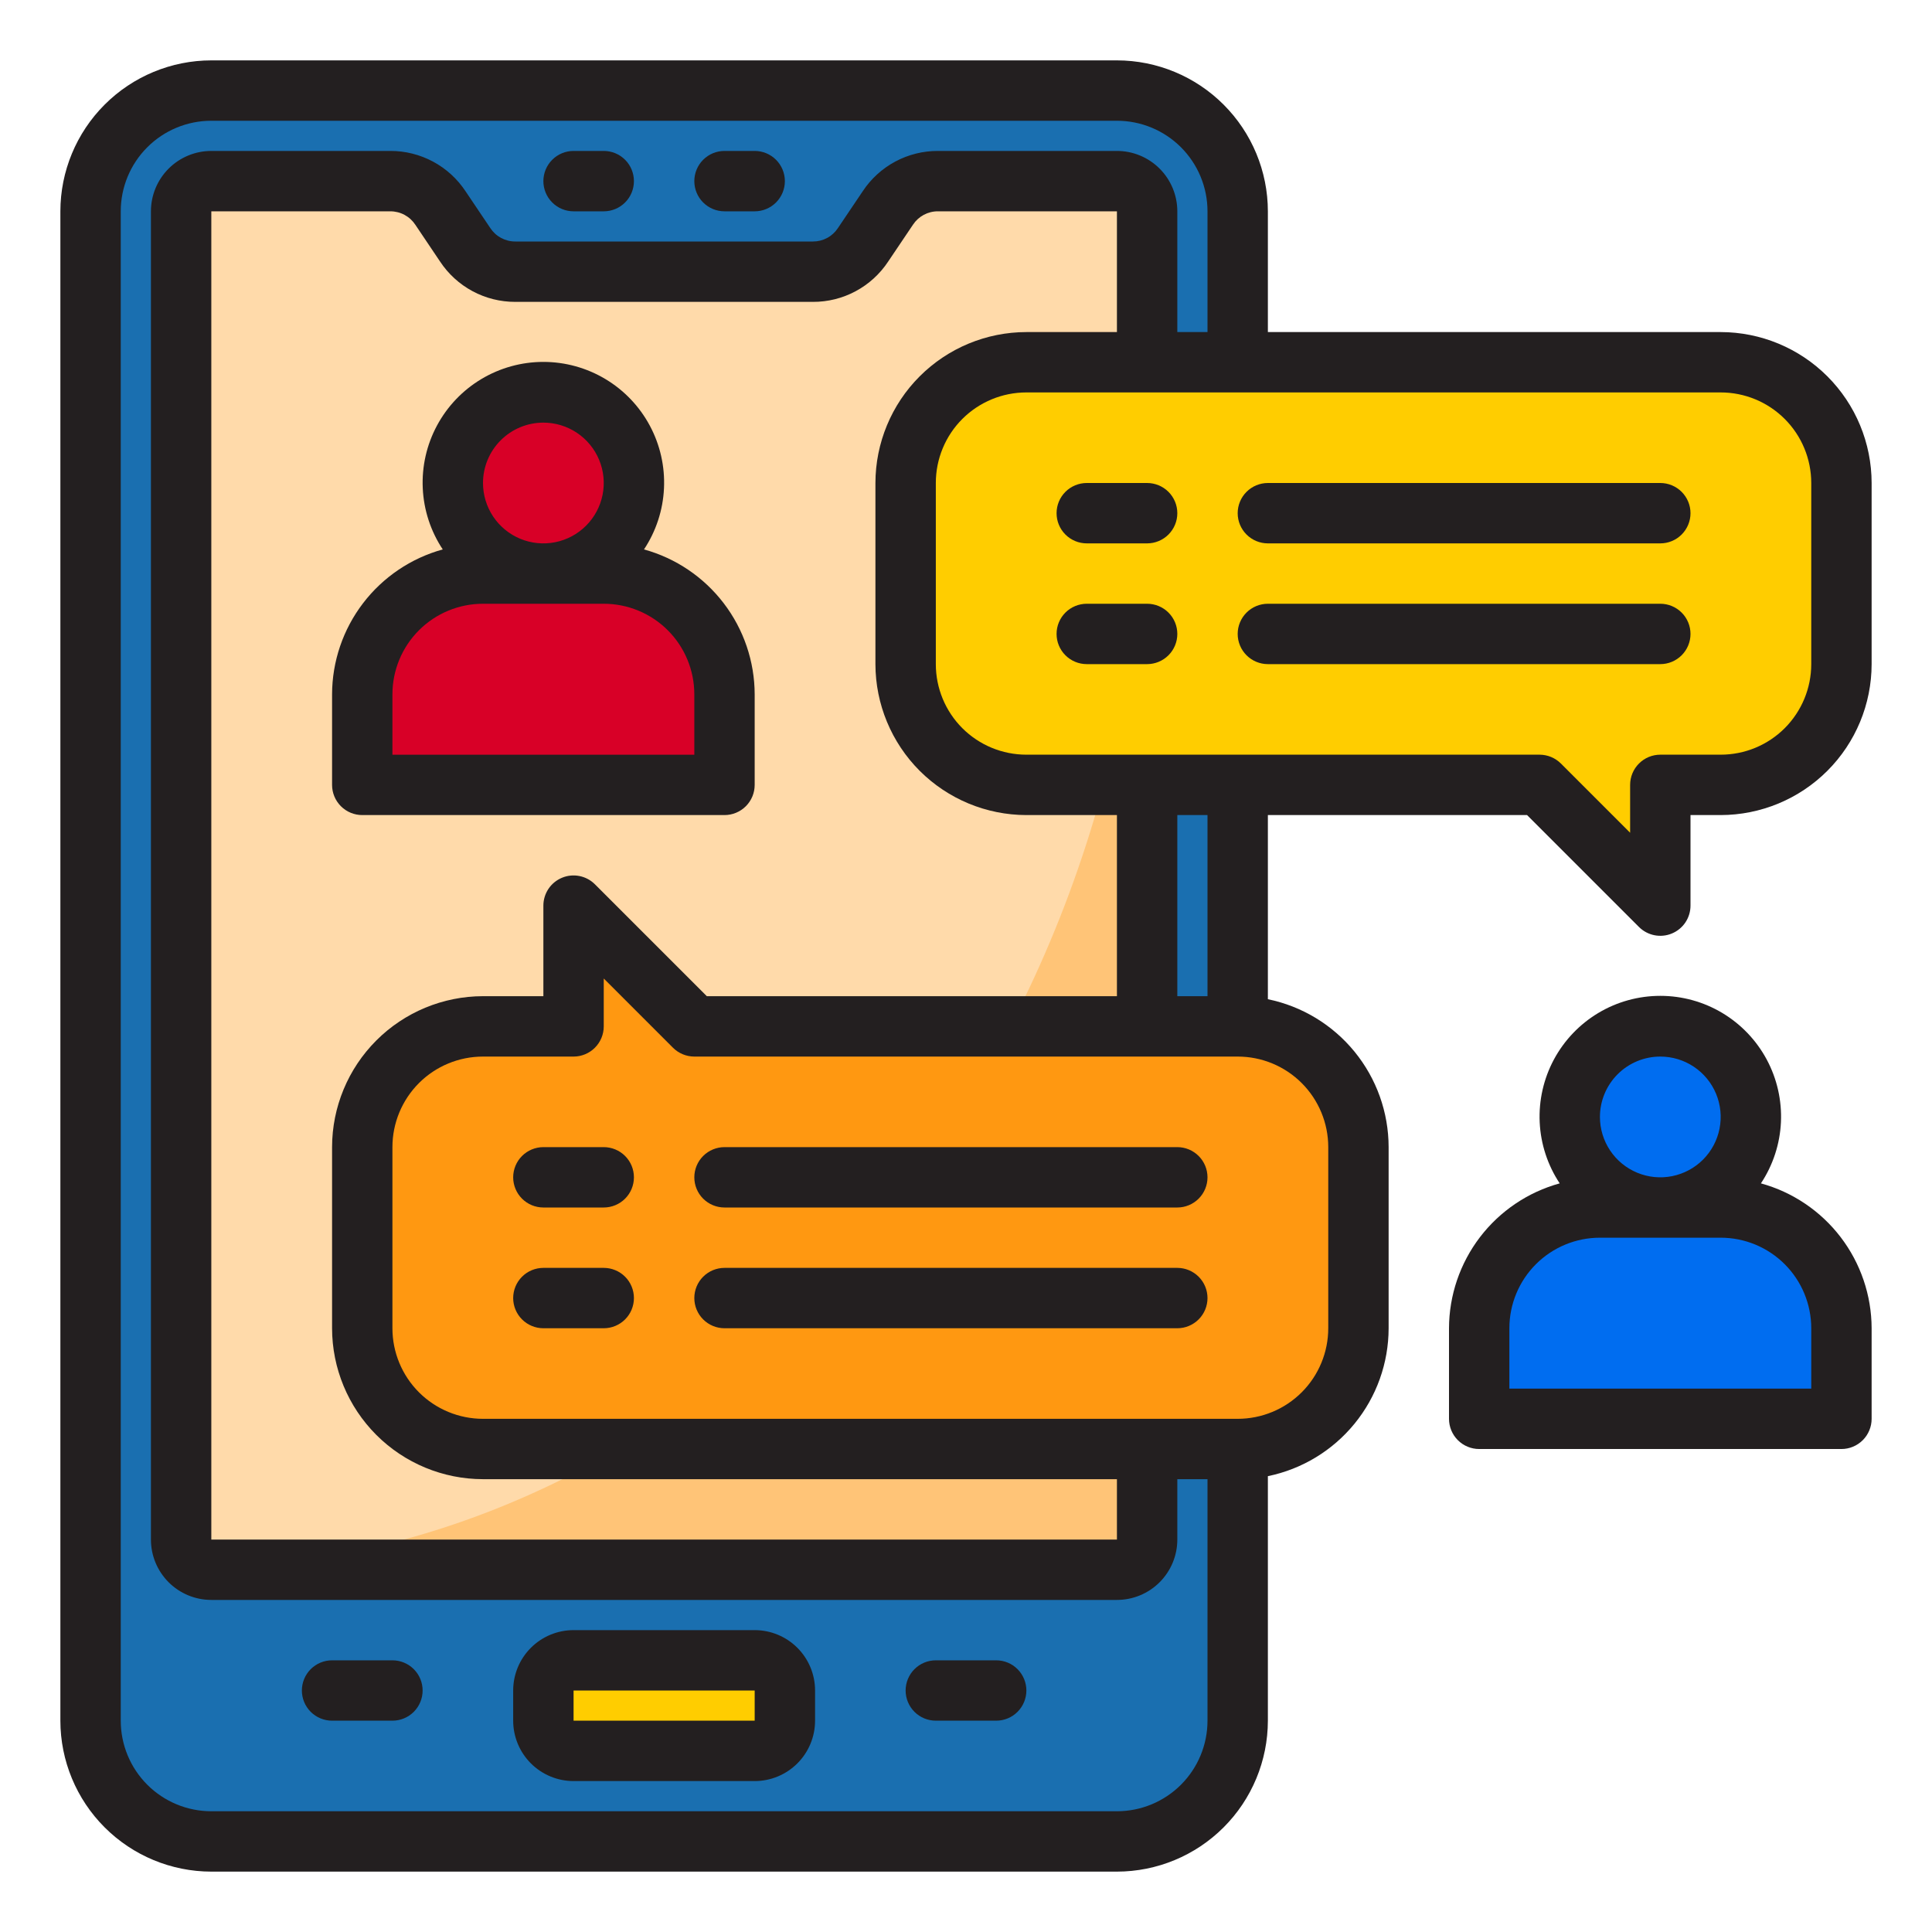 <svg width="100" height="100" viewBox="0 0 100 100" fill="none" xmlns="http://www.w3.org/2000/svg">
<path d="M57.812 4.688H10.938C7.486 4.688 4.688 7.486 4.688 10.938V89.062C4.688 92.514 7.486 95.312 10.938 95.312H57.812C61.264 95.312 64.062 92.514 64.062 89.062V10.938C64.062 7.486 61.264 4.688 57.812 4.688Z" fill="#1A6FB0"/>
<path d="M59.375 79.688C59.375 80.102 59.21 80.499 58.917 80.792C58.624 81.085 58.227 81.25 57.812 81.25H10.938C10.523 81.25 10.126 81.085 9.833 80.792C9.54 80.499 9.375 80.102 9.375 79.688V10.938C9.375 10.523 9.54 10.126 9.833 9.833C10.126 9.54 10.523 9.375 10.938 9.375H20.203C20.717 9.373 21.223 9.5 21.676 9.742C22.129 9.985 22.514 10.337 22.797 10.766L24.078 12.672C24.361 13.101 24.746 13.452 25.199 13.695C25.652 13.938 26.158 14.064 26.672 14.062H42.078C42.592 14.064 43.098 13.938 43.551 13.695C44.004 13.452 44.389 13.101 44.672 12.672L45.953 10.766C46.236 10.337 46.621 9.985 47.074 9.742C47.527 9.5 48.033 9.373 48.547 9.375H57.812C58.227 9.375 58.624 9.54 58.917 9.833C59.21 10.126 59.375 10.523 59.375 10.938V79.688Z" fill="#FFDAAA"/>
<path d="M10.741 81.209C10.805 81.228 10.871 81.241 10.938 81.25H57.813C58.227 81.25 58.624 81.085 58.917 80.792C59.211 80.499 59.375 80.102 59.375 79.688V23.438C59.375 54.862 37.742 80.373 10.741 81.209Z" fill="#FFC477"/>
<path d="M89.062 18.75H53.125C51.467 18.75 49.878 19.409 48.706 20.581C47.533 21.753 46.875 23.342 46.875 25V34.375C46.875 36.033 47.533 37.622 48.706 38.794C49.878 39.967 51.467 40.625 53.125 40.625H79.688L85.938 46.875V40.625H89.062C90.72 40.625 92.31 39.967 93.482 38.794C94.654 37.622 95.312 36.033 95.312 34.375V25C95.312 23.342 94.654 21.753 93.482 20.581C92.31 19.409 90.72 18.75 89.062 18.75Z" fill="#FFCD00"/>
<path d="M64.062 53.125H35.938L29.688 46.875V53.125H25C23.342 53.125 21.753 53.783 20.581 54.956C19.409 56.128 18.75 57.717 18.75 59.375V68.75C18.75 70.408 19.409 71.997 20.581 73.169C21.753 74.341 23.342 75 25 75H64.062C65.72 75 67.31 74.341 68.482 73.169C69.654 71.997 70.312 70.408 70.312 68.75V59.375C70.312 57.717 69.654 56.128 68.482 54.956C67.31 53.783 65.72 53.125 64.062 53.125Z" fill="#FF9811"/>
<path d="M39.062 85.938H29.688C28.825 85.938 28.125 86.637 28.125 87.5V89.062C28.125 89.925 28.825 90.625 29.688 90.625H39.062C39.925 90.625 40.625 89.925 40.625 89.062V87.5C40.625 86.637 39.925 85.938 39.062 85.938Z" fill="#FFCD00"/>
<path d="M85.938 62.5C88.526 62.5 90.625 60.401 90.625 57.812C90.625 55.224 88.526 53.125 85.938 53.125C83.349 53.125 81.25 55.224 81.25 57.812C81.25 60.401 83.349 62.5 85.938 62.5Z" fill="#006DF0"/>
<path d="M89.062 62.5H82.812C81.155 62.5 79.565 63.158 78.393 64.331C77.221 65.503 76.562 67.092 76.562 68.75V73.438H95.312V68.75C95.312 67.092 94.654 65.503 93.482 64.331C92.31 63.158 90.72 62.5 89.062 62.5Z" fill="#006DF0"/>
<path d="M28.125 29.688C30.714 29.688 32.812 27.589 32.812 25C32.812 22.411 30.714 20.312 28.125 20.312C25.536 20.312 23.438 22.411 23.438 25C23.438 27.589 25.536 29.688 28.125 29.688Z" fill="#D80027"/>
<path d="M31.25 29.688H25C23.342 29.688 21.753 30.346 20.581 31.518C19.409 32.69 18.75 34.28 18.75 35.938V40.625H37.5V35.938C37.5 34.28 36.842 32.69 35.669 31.518C34.497 30.346 32.908 29.688 31.25 29.688Z" fill="#D80027"/>
<path d="M89.062 17.188H65.625V10.938C65.623 8.866 64.799 6.881 63.334 5.416C61.869 3.951 59.884 3.127 57.812 3.125H10.938C8.866 3.127 6.881 3.951 5.416 5.416C3.951 6.881 3.127 8.866 3.125 10.938V89.062C3.127 91.134 3.951 93.119 5.416 94.584C6.881 96.049 8.866 96.873 10.938 96.875H57.812C59.884 96.873 61.869 96.049 63.334 94.584C64.799 93.119 65.623 91.134 65.625 89.062V76.406C67.388 76.044 68.973 75.084 70.111 73.689C71.25 72.295 71.873 70.55 71.875 68.75V59.375C71.873 57.575 71.25 55.83 70.111 54.435C68.973 53.041 67.388 52.081 65.625 51.719V42.188H79.041L84.833 47.98C85.051 48.198 85.33 48.347 85.633 48.407C85.936 48.467 86.25 48.437 86.535 48.318C86.821 48.2 87.065 48 87.237 47.743C87.408 47.486 87.5 47.184 87.5 46.875V42.188H89.062C91.134 42.185 93.119 41.361 94.584 39.897C96.049 38.432 96.873 36.446 96.875 34.375V25C96.873 22.929 96.049 20.943 94.584 19.479C93.119 18.014 91.134 17.19 89.062 17.188ZM57.812 93.75H10.938C9.694 93.75 8.502 93.256 7.623 92.377C6.744 91.498 6.25 90.306 6.25 89.062V10.938C6.25 9.694 6.744 8.502 7.623 7.623C8.502 6.744 9.694 6.25 10.938 6.25H57.812C59.056 6.25 60.248 6.744 61.127 7.623C62.006 8.502 62.5 9.694 62.5 10.938V17.188H60.938V10.938C60.938 10.109 60.608 9.314 60.022 8.728C59.436 8.142 58.641 7.812 57.812 7.812H48.547C47.777 7.81 47.018 7.999 46.34 8.362C45.661 8.725 45.083 9.252 44.658 9.894L43.367 11.811C43.226 12.024 43.035 12.198 42.81 12.318C42.585 12.439 42.333 12.501 42.078 12.5H26.672C26.415 12.501 26.161 12.437 25.934 12.315C25.708 12.193 25.516 12.015 25.375 11.8L24.1 9.905C23.675 9.26 23.096 8.731 22.416 8.366C21.736 8.001 20.975 7.81 20.203 7.812H10.938C10.109 7.812 9.314 8.142 8.728 8.728C8.142 9.314 7.812 10.109 7.812 10.938V79.688C7.812 80.516 8.142 81.311 8.728 81.897C9.314 82.483 10.109 82.812 10.938 82.812H57.812C58.641 82.812 59.436 82.483 60.022 81.897C60.608 81.311 60.938 80.516 60.938 79.688V76.562H62.5V89.062C62.5 90.306 62.006 91.498 61.127 92.377C60.248 93.256 59.056 93.75 57.812 93.75ZM53.125 17.188C51.054 17.19 49.068 18.014 47.603 19.479C46.139 20.943 45.315 22.929 45.312 25V34.375C45.315 36.446 46.139 38.432 47.603 39.897C49.068 41.361 51.054 42.185 53.125 42.188H57.812V51.562H36.584L30.792 45.77C30.574 45.552 30.295 45.403 29.992 45.343C29.689 45.283 29.375 45.313 29.09 45.432C28.804 45.55 28.56 45.75 28.388 46.007C28.217 46.264 28.125 46.566 28.125 46.875V51.562H25C22.929 51.565 20.943 52.389 19.479 53.853C18.014 55.318 17.19 57.304 17.188 59.375V68.75C17.19 70.821 18.014 72.807 19.479 74.272C20.943 75.736 22.929 76.56 25 76.562H57.812V79.688H10.938V10.938H20.203C20.46 10.937 20.714 11.001 20.941 11.123C21.167 11.245 21.359 11.422 21.5 11.637L22.775 13.533C23.2 14.178 23.779 14.707 24.459 15.072C25.139 15.437 25.9 15.627 26.672 15.625H42.078C42.848 15.628 43.607 15.439 44.285 15.075C44.964 14.712 45.542 14.186 45.967 13.544L47.258 11.627C47.399 11.414 47.59 11.239 47.815 11.119C48.04 10.999 48.292 10.936 48.547 10.938H57.812V17.188H53.125ZM68.75 59.375V68.75C68.75 69.993 68.256 71.186 67.377 72.065C66.498 72.944 65.306 73.438 64.062 73.438H25C23.757 73.438 22.564 72.944 21.685 72.065C20.806 71.186 20.312 69.993 20.312 68.75V59.375C20.312 58.132 20.806 56.94 21.685 56.06C22.564 55.181 23.757 54.688 25 54.688H29.688C30.102 54.688 30.499 54.523 30.792 54.23C31.085 53.937 31.25 53.539 31.25 53.125V50.647L34.833 54.23C35.126 54.523 35.523 54.687 35.938 54.688H64.062C65.306 54.688 66.498 55.181 67.377 56.06C68.256 56.94 68.75 58.132 68.75 59.375ZM62.5 51.562H60.938V42.188H62.5V51.562ZM93.75 34.375C93.75 35.618 93.256 36.81 92.377 37.69C91.498 38.569 90.306 39.062 89.062 39.062H85.938C85.523 39.062 85.126 39.227 84.833 39.52C84.54 39.813 84.375 40.211 84.375 40.625V43.103L80.792 39.52C80.499 39.227 80.102 39.063 79.688 39.062H53.125C51.882 39.062 50.69 38.569 49.81 37.69C48.931 36.81 48.438 35.618 48.438 34.375V25C48.438 23.757 48.931 22.564 49.81 21.685C50.69 20.806 51.882 20.312 53.125 20.312H89.062C90.306 20.312 91.498 20.806 92.377 21.685C93.256 22.564 93.75 23.757 93.75 25V34.375Z" fill="#231F20"/>
<path d="M29.688 10.938H31.25C31.664 10.938 32.062 10.773 32.355 10.48C32.648 10.187 32.812 9.789 32.812 9.375C32.812 8.961 32.648 8.563 32.355 8.27C32.062 7.977 31.664 7.812 31.25 7.812H29.688C29.273 7.812 28.876 7.977 28.583 8.27C28.29 8.563 28.125 8.961 28.125 9.375C28.125 9.789 28.29 10.187 28.583 10.48C28.876 10.773 29.273 10.938 29.688 10.938Z" fill="#231F20"/>
<path d="M37.5 10.938H39.062C39.477 10.938 39.874 10.773 40.167 10.48C40.46 10.187 40.625 9.789 40.625 9.375C40.625 8.961 40.46 8.563 40.167 8.27C39.874 7.977 39.477 7.812 39.062 7.812H37.5C37.086 7.812 36.688 7.977 36.395 8.27C36.102 8.563 35.938 8.961 35.938 9.375C35.938 9.789 36.102 10.187 36.395 10.48C36.688 10.773 37.086 10.938 37.5 10.938Z" fill="#231F20"/>
<path d="M39.062 84.375H29.688C28.859 84.375 28.064 84.704 27.478 85.29C26.892 85.876 26.562 86.671 26.562 87.5V89.062C26.562 89.891 26.892 90.686 27.478 91.272C28.064 91.858 28.859 92.188 29.688 92.188H39.062C39.891 92.188 40.686 91.858 41.272 91.272C41.858 90.686 42.188 89.891 42.188 89.062V87.5C42.188 86.671 41.858 85.876 41.272 85.29C40.686 84.704 39.891 84.375 39.062 84.375ZM29.688 89.062V87.5H39.062V89.062H29.688Z" fill="#231F20"/>
<path d="M51.562 85.938H48.438C48.023 85.938 47.626 86.102 47.333 86.395C47.04 86.688 46.875 87.086 46.875 87.5C46.875 87.914 47.04 88.312 47.333 88.605C47.626 88.898 48.023 89.062 48.438 89.062H51.562C51.977 89.062 52.374 88.898 52.667 88.605C52.96 88.312 53.125 87.914 53.125 87.5C53.125 87.086 52.96 86.688 52.667 86.395C52.374 86.102 51.977 85.938 51.562 85.938Z" fill="#231F20"/>
<path d="M20.312 85.938H17.188C16.773 85.938 16.376 86.102 16.083 86.395C15.79 86.688 15.625 87.086 15.625 87.5C15.625 87.914 15.79 88.312 16.083 88.605C16.376 88.898 16.773 89.062 17.188 89.062H20.312C20.727 89.062 21.124 88.898 21.417 88.605C21.71 88.312 21.875 87.914 21.875 87.5C21.875 87.086 21.71 86.688 21.417 86.395C21.124 86.102 20.727 85.938 20.312 85.938Z" fill="#231F20"/>
<path d="M59.375 25H56.25C55.836 25 55.438 25.165 55.145 25.458C54.852 25.751 54.688 26.148 54.688 26.562C54.688 26.977 54.852 27.374 55.145 27.667C55.438 27.96 55.836 28.125 56.25 28.125H59.375C59.789 28.125 60.187 27.96 60.48 27.667C60.773 27.374 60.938 26.977 60.938 26.562C60.938 26.148 60.773 25.751 60.48 25.458C60.187 25.165 59.789 25 59.375 25Z" fill="#231F20"/>
<path d="M85.938 25H65.625C65.211 25 64.813 25.165 64.52 25.458C64.227 25.751 64.062 26.148 64.062 26.562C64.062 26.977 64.227 27.374 64.52 27.667C64.813 27.96 65.211 28.125 65.625 28.125H85.938C86.352 28.125 86.749 27.96 87.042 27.667C87.335 27.374 87.5 26.977 87.5 26.562C87.5 26.148 87.335 25.751 87.042 25.458C86.749 25.165 86.352 25 85.938 25Z" fill="#231F20"/>
<path d="M59.375 31.25H56.25C55.836 31.25 55.438 31.415 55.145 31.708C54.852 32.001 54.688 32.398 54.688 32.812C54.688 33.227 54.852 33.624 55.145 33.917C55.438 34.21 55.836 34.375 56.25 34.375H59.375C59.789 34.375 60.187 34.21 60.48 33.917C60.773 33.624 60.938 33.227 60.938 32.812C60.938 32.398 60.773 32.001 60.48 31.708C60.187 31.415 59.789 31.25 59.375 31.25Z" fill="#231F20"/>
<path d="M85.938 31.25H65.625C65.211 31.25 64.813 31.415 64.52 31.708C64.227 32.001 64.062 32.398 64.062 32.812C64.062 33.227 64.227 33.624 64.52 33.917C64.813 34.21 65.211 34.375 65.625 34.375H85.938C86.352 34.375 86.749 34.21 87.042 33.917C87.335 33.624 87.5 33.227 87.5 32.812C87.5 32.398 87.335 32.001 87.042 31.708C86.749 31.415 86.352 31.25 85.938 31.25Z" fill="#231F20"/>
<path d="M31.25 59.375H28.125C27.711 59.375 27.313 59.54 27.02 59.833C26.727 60.126 26.562 60.523 26.562 60.938C26.562 61.352 26.727 61.749 27.02 62.042C27.313 62.335 27.711 62.5 28.125 62.5H31.25C31.664 62.5 32.062 62.335 32.355 62.042C32.648 61.749 32.812 61.352 32.812 60.938C32.812 60.523 32.648 60.126 32.355 59.833C32.062 59.54 31.664 59.375 31.25 59.375Z" fill="#231F20"/>
<path d="M60.938 59.375H37.5C37.086 59.375 36.688 59.54 36.395 59.833C36.102 60.126 35.938 60.523 35.938 60.938C35.938 61.352 36.102 61.749 36.395 62.042C36.688 62.335 37.086 62.5 37.5 62.5H60.938C61.352 62.5 61.749 62.335 62.042 62.042C62.335 61.749 62.5 61.352 62.5 60.938C62.5 60.523 62.335 60.126 62.042 59.833C61.749 59.54 61.352 59.375 60.938 59.375Z" fill="#231F20"/>
<path d="M31.25 65.625H28.125C27.711 65.625 27.313 65.79 27.02 66.083C26.727 66.376 26.562 66.773 26.562 67.188C26.562 67.602 26.727 67.999 27.02 68.292C27.313 68.585 27.711 68.75 28.125 68.75H31.25C31.664 68.75 32.062 68.585 32.355 68.292C32.648 67.999 32.812 67.602 32.812 67.188C32.812 66.773 32.648 66.376 32.355 66.083C32.062 65.79 31.664 65.625 31.25 65.625Z" fill="#231F20"/>
<path d="M60.938 65.625H37.5C37.086 65.625 36.688 65.79 36.395 66.083C36.102 66.376 35.938 66.773 35.938 67.188C35.938 67.602 36.102 67.999 36.395 68.292C36.688 68.585 37.086 68.75 37.5 68.75H60.938C61.352 68.75 61.749 68.585 62.042 68.292C62.335 67.999 62.5 67.602 62.5 67.188C62.5 66.773 62.335 66.376 62.042 66.083C61.749 65.79 61.352 65.625 60.938 65.625Z" fill="#231F20"/>
<path d="M91.145 61.251C91.77 60.309 92.128 59.215 92.181 58.087C92.233 56.958 91.979 55.836 91.445 54.84C90.91 53.844 90.116 53.012 89.146 52.431C88.177 51.851 87.068 51.545 85.938 51.545C84.807 51.545 83.698 51.851 82.729 52.431C81.759 53.012 80.965 53.844 80.43 54.84C79.896 55.836 79.642 56.958 79.694 58.087C79.747 59.215 80.105 60.309 80.73 61.251C79.087 61.703 77.637 62.682 76.602 64.036C75.568 65.39 75.005 67.046 75 68.751V73.438C75 73.852 75.165 74.25 75.458 74.543C75.751 74.836 76.148 75.001 76.562 75.001H95.312C95.727 75.001 96.124 74.836 96.417 74.543C96.71 74.25 96.875 73.852 96.875 73.438V68.751C96.87 67.046 96.307 65.39 95.273 64.036C94.238 62.682 92.788 61.703 91.145 61.251ZM85.938 54.688C86.556 54.688 87.16 54.871 87.674 55.215C88.188 55.558 88.588 56.046 88.825 56.617C89.061 57.188 89.123 57.816 89.002 58.423C88.882 59.029 88.584 59.586 88.147 60.023C87.71 60.46 87.153 60.757 86.547 60.878C85.941 60.999 85.313 60.937 84.742 60.7C84.171 60.464 83.683 60.063 83.339 59.549C82.996 59.035 82.812 58.431 82.812 57.813C82.812 56.984 83.142 56.189 83.728 55.603C84.314 55.017 85.109 54.688 85.938 54.688ZM93.75 71.876H78.125V68.751C78.125 67.507 78.619 66.315 79.498 65.436C80.377 64.557 81.569 64.063 82.812 64.063H89.062C90.306 64.063 91.498 64.557 92.377 65.436C93.256 66.315 93.75 67.507 93.75 68.751V71.876Z" fill="#231F20"/>
<path d="M33.333 28.438C33.958 27.496 34.316 26.403 34.368 25.274C34.421 24.145 34.167 23.023 33.632 22.027C33.098 21.032 32.304 20.199 31.334 19.619C30.364 19.039 29.255 18.732 28.125 18.732C26.995 18.732 25.886 19.039 24.916 19.619C23.946 20.199 23.152 21.032 22.618 22.027C22.083 23.023 21.829 24.145 21.882 25.274C21.934 26.403 22.292 27.496 22.917 28.438C21.274 28.891 19.825 29.869 18.79 31.224C17.755 32.578 17.192 34.234 17.188 35.938V40.626C17.188 41.04 17.352 41.437 17.645 41.73C17.938 42.023 18.336 42.188 18.75 42.188H37.5C37.914 42.188 38.312 42.023 38.605 41.73C38.898 41.437 39.062 41.04 39.062 40.626V35.938C39.058 34.234 38.495 32.578 37.46 31.224C36.425 29.869 34.976 28.891 33.333 28.438ZM28.125 21.875C28.743 21.875 29.347 22.059 29.861 22.402C30.375 22.746 30.776 23.234 31.012 23.805C31.249 24.376 31.311 25.004 31.19 25.61C31.069 26.216 30.772 26.773 30.335 27.21C29.898 27.647 29.341 27.945 28.735 28.066C28.128 28.186 27.5 28.124 26.929 27.888C26.358 27.651 25.87 27.251 25.527 26.737C25.183 26.223 25 25.619 25 25C25 24.172 25.329 23.377 25.915 22.791C26.501 22.205 27.296 21.875 28.125 21.875ZM35.938 39.063H20.312V35.938C20.312 34.695 20.806 33.502 21.685 32.623C22.564 31.744 23.757 31.25 25 31.25H31.25C32.493 31.25 33.685 31.744 34.565 32.623C35.444 33.502 35.938 34.695 35.938 35.938V39.063Z" fill="#231F20"/>
</svg>
